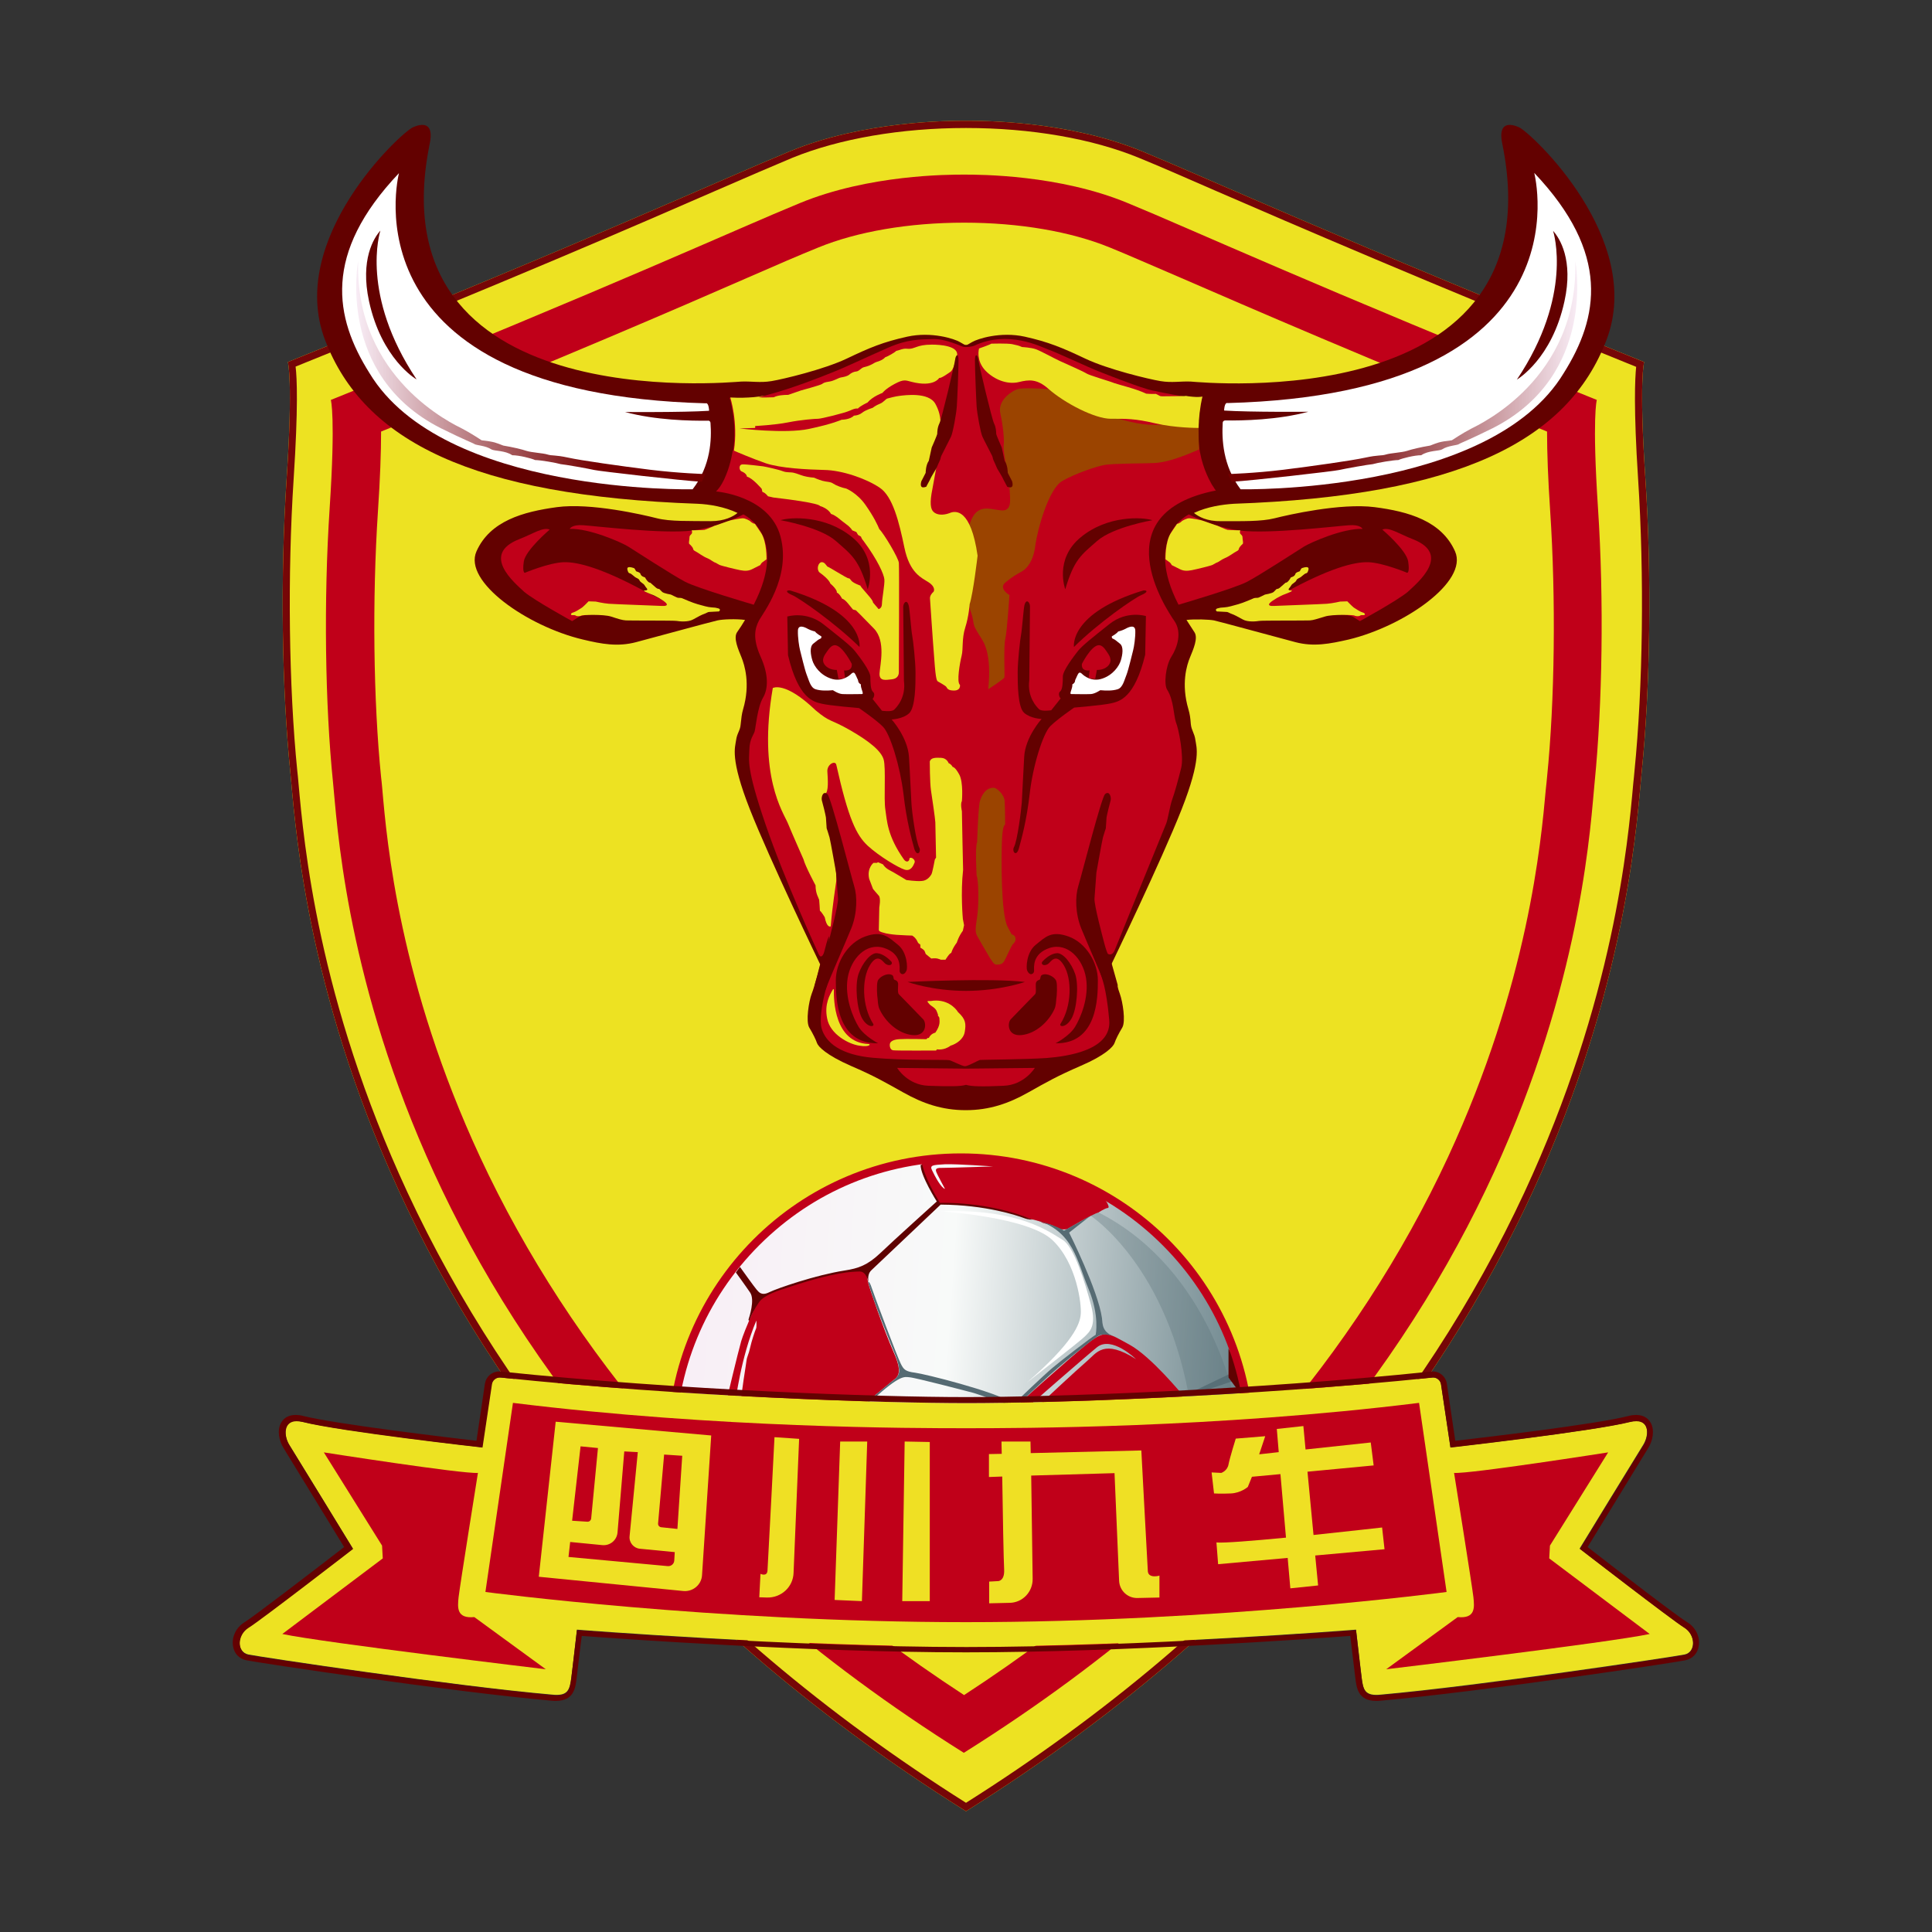 <svg version="1.1" xmlns="http://www.w3.org/2000/svg" xmlns:xlink="http://www.w3.org/1999/xlink" x="0px" y="0px"
	 viewBox="0 0 800 800" style="enable-background:new 0 0 800 800;" xml:space="preserve">
<rect x="0" y="0" width="800" height="800" fill="#333333" stroke="none"/>
<style type="text/css">
	.st0{fill:#EDE222;}
	.st1{fill:#760607;}
	.st2{fill:#C00019;}
	.st3{fill:#630100;}
	.st4{fill:#FFFFFF;}
	.st5{fill:url(#SVGID_1_);}
	.st6{fill:url(#SVGID_2_);}
	.st7{fill:#9B4400;}
	.st8{fill:url(#SVGID_3_);}
	.st9{fill:#5F0201;}
	.st10{fill:#566B73;}
	.st11{fill:#5A7179;}
	.st12{opacity:0.3;fill:#566B73;}
	.st13{fill:#640102;}
	.st14{fill:#EFE024;}
	.st15{fill:none;}
</style>
<g>
	<g>
		<g>
			<g>
				<g>
					<path class="st0" d="M681.3,198c-2.7-40.6-0.5-48.1-0.5-48.1c-126.2-50.9-180.1-75.8-208-87.3C442.2,50,407,50,400,50
						s-42.2,0-72.8,12.6c-27.9,11.5-81.8,36.4-208,87.3c0,0,2.2,7.5-0.5,48.1c-2.7,40.6-2,87.1,1.5,121.5
						c3.5,34.4,13.4,263.3,279.8,430.5c266.4-167.2,276.3-396.1,279.8-430.5S684,238.6,681.3,198z"/>
					<path class="st1" d="M400,53c26.9,0,52.3,4.4,71.7,12.4c8.1,3.3,18.6,7.9,31.9,13.7c32.1,13.9,85.6,37.1,173.9,72.8
						c-0.5,4.8-1.1,17.1,0.8,46.4c2.6,39.9,2,86.2-1.5,121c-0.1,1.4-0.3,3.1-0.5,5.1c-2.2,24.5-8,89.5-45.1,169.4
						c-21,45.1-48.8,87.8-82.6,126.9C508,667.5,458,709.9,400,746.5c-58-36.6-108-78.9-148.7-125.9c-33.8-39.1-61.6-81.8-82.6-126.9
						c-37.1-79.9-42.9-144.9-45.1-169.4c-0.2-2-0.3-3.7-0.5-5.1c-3.5-34.8-4.1-81.2-1.5-121c1.9-29.3,1.4-41.6,0.8-46.4
						c88.3-35.6,141.8-58.8,173.9-72.8c13.3-5.8,23.8-10.3,31.9-13.7C347.7,57.4,373.1,53,400,53 M400,50c-7,0-42.2,0-72.8,12.6
						c-27.9,11.5-81.8,36.4-208,87.3c0,0,2.2,7.5-0.5,48.1c-2.7,40.6-2,87.1,1.5,121.5c3.5,34.4,13.4,263.3,279.8,430.5
						c266.4-167.2,276.3-396.1,279.8-430.5s4.2-81,1.5-121.5c-2.7-40.6-0.5-48.1-0.5-48.1c-126.2-50.9-180.1-75.8-208-87.3
						C442.2,50,407,50,400,50L400,50z"/>
				</g>
				<path class="st2" d="M399.2,92.2c22.9,0,44.3,3.7,60.4,10.3c7.4,3,17.1,7.3,29.5,12.6c28.6,12.4,75.5,32.8,151.5,63.6
					c0,8.6,0.4,19.6,1.3,33c2.4,36.3,1.9,78.5-1.3,110.1c-0.1,1.3-0.3,3-0.5,4.9c-2,22-7.2,80.5-40.5,152.4
					c-18.9,40.7-44,79.2-74.5,114.4c-34.7,40.1-77,76.5-125.9,108.4c-48.8-31.9-91.1-68.3-125.9-108.4
					c-30.5-35.3-55.6-73.8-74.5-114.4c-33.4-71.8-38.6-130.4-40.5-152.4c-0.2-1.9-0.3-3.6-0.5-4.9c-3.2-31.6-3.7-73.8-1.3-110.1
					c0.9-13.4,1.3-24.5,1.3-33c76-30.8,122.9-51.1,151.5-63.6c12.3-5.4,22.1-9.6,29.5-12.6C354.9,95.9,376.3,92.2,399.2,92.2
					 M399.2,72.3c-6.5,0-39.4,0-68,11.8c-26.1,10.7-76.4,34-194.2,81.5c0,0,2,7-0.5,44.9c-2.5,37.9-1.9,81.3,1.4,113.5
					c3.3,32.1,12.5,245.8,261.2,401.8c248.7-156,258-369.7,261.2-401.8s3.9-75.6,1.4-113.5c-2.5-37.9-0.5-44.9-0.5-44.9
					c-117.8-47.5-168.1-70.8-194.2-81.5C438.6,72.3,405.7,72.3,399.2,72.3L399.2,72.3z"/>
			</g>
			<g>
				<path class="st3" d="M629,52.7c-5-2.2-8.5-1-7,6.5c23.4,113.7-124.7,99.1-128.9,98.8c-4.2-0.2-7.8,0.6-12.6-0.2
					c-4.8-0.8-21.6-4.8-31.1-9.3c-9.5-4.5-15.2-6.9-25.1-9.1c-10-2.2-19.5,0.9-21.7,2.2c-2.2,1.3-2,1.2-2.6,1.2s-0.4,0.1-2.6-1.2
					c-2.2-1.3-11.7-4.4-21.7-2.2c-10,2.2-15.7,4.6-25.1,9.1c-9.5,4.5-26.3,8.5-31.1,9.3c-4.8,0.8-8.5,0-12.6,0.2
					c-4.2,0.2-152.3,14.9-128.9-98.8c1.5-7.5-2-8.7-7-6.5s-52.4,46.2-36.4,88.1s61.2,64.5,154.3,67.8c4.7,0.2,11,1.2,16.5,3.8
					c-1.8,1.5-5.4,3.4-11,3.4c-8.9-0.1-16.9,0.2-22.4-1.2c-5.5-1.4-27.4-6.5-41.4-4.6c-14,1.9-27.7,5.7-33.3,18.3
					c-5.6,12.6,21.2,31.1,44,36.5c7.9,1.9,14.5,3.1,22.1,1.1c7.6-2,30.9-8.4,33.7-9c2.1-0.5,7.8-0.7,11.4-0.2
					c-1,1.7-2.1,3.4-3.3,5.1c-1.6,2.4,0.5,7.1,1.8,10.3c1.3,3.2,3.8,11.1,0.7,21.6c-0.6,2.1-0.7,3.5-1,6.2c-0.2,2.7-1.5,3.6-1.9,6.6
					c-0.4,3-2.6,7.5,5.7,28.6c8.3,21.1,29.1,64.2,29.1,64.2s-2.2,9-3.5,12.2c-1.2,3.2-2.5,11.5-1,14c1.5,2.5,2.7,4.9,3.2,6.4
					c0.5,1.5,3.9,5,13.9,9.4c10,4.3,14,6.7,21.9,11.1c8,4.5,16,7.3,25.8,7.3s17.8-2.8,25.8-7.3c8-4.5,12-6.8,21.9-11.1
					c10-4.3,13.4-7.9,13.9-9.4c0.5-1.5,1.7-3.9,3.2-6.4s0.2-10.7-1-14c-1.2-3.2-3.5-12.2-3.5-12.2s20.8-43.1,29.1-64.2
					c8.3-21.1,6.1-25.6,5.7-28.6c-0.4-3-1.6-3.9-1.9-6.6c-0.2-2.7-0.4-4.1-1-6.2c-3.1-10.5-0.7-18.3,0.7-21.6
					c1.3-3.2,3.4-7.9,1.8-10.3c-1.2-1.8-2.3-3.5-3.3-5.1c3.6-0.4,9.3-0.2,11.4,0.2c2.7,0.6,26.1,7,33.7,9c7.6,2,14.2,0.7,22.1-1.1
					c22.8-5.5,49.6-23.9,44-36.5c-5.6-12.6-19.3-16.5-33.3-18.3s-35.9,3.2-41.4,4.6c-5.5,1.4-13.5,1.2-22.4,1.2
					c-5.6,0.1-9.2-1.9-11-3.4c5.5-2.6,11.8-3.5,16.5-3.8c93.1-3.3,138.3-25.9,154.3-67.8S633.9,54.9,629,52.7z"/>
				<g>
					<g>
						<path class="st3" d="M172.5,157.2c-0.4-0.2-14.5-8.6-19.7-32.4c-3.7-17.2,2-26.2,4.7-29.2C157.3,96.3,149.2,122.2,172.5,157.2
							z"/>
						<path class="st4" d="M294.2,175.1c0-0.5-0.5-1-1-0.9c-7.2,0.1-21.8-0.2-34.4-3.6c0,0,23.8,0.2,34.8-0.5c0-0.2,0-0.4,0-0.5
							c-0.3-3.2-1.4-2.6-1.4-2.6c-150-4-127.3-93.9-127-95.3c-31.7,33.4-26.7,59.8-12.2,82.8c30.4,50.4,133.8,48.1,133.8,48.1
							C294.4,192.8,294.7,181.8,294.2,175.1z M152.8,124.7c-3.7-17.2,2-26.2,4.7-29.2c-0.2,0.7-8.4,26.6,15,61.6
							C172.1,156.9,158,148.6,152.8,124.7z"/>
						<linearGradient id="SVGID_1_" gradientUnits="userSpaceOnUse" x1="147.528" y1="153.92" x2="292.132" y2="153.92">
							<stop  offset="0" style="stop-color:#F8ECF5"/>
							<stop  offset="0.691" style="stop-color:#730000"/>
						</linearGradient>
						<path class="st5" d="M292.1,196.3c0,0-10.8-0.3-23-1.8c-12.1-1.5-28.3-3.8-33.8-5c-5.5-1.2-6.7-0.7-8.6-1.3s-6.5-0.8-8.7-1.5
							c-2.1-0.7-5.5-1.5-9.6-2.2c-3.2-1.2-3.3-1.5-9-2.2c0,0-4.5-3-8-4.8c-3.5-1.8-44.4-20.6-43.1-69.3c0,0-9.2,47.1,34.2,69.1
							c10.5,5.2,13.3,6.1,14,6.6s4.6,0.6,7,2.2c1.2,0.7,5.7,0.4,8.6,2.4c2.7,0,7.7,1.2,9.5,2c2.1,0,8.6,1.1,10.6,1.7
							c1.6,0.1,11.7,1.9,13.8,2.4c2.1,0.5,36,4.4,44.6,4.9L292.1,196.3z"/>
					</g>
					<g>
						<path class="st3" d="M628.1,157.2c0.4-0.2,14.5-8.6,19.7-32.4c3.7-17.2-2-26.2-4.7-29.2C643.3,96.3,651.5,122.2,628.1,157.2z"
							/>
						<path class="st4" d="M513.7,202.6c0,0,103.4,2.2,133.8-48.1C662,131.5,667,105,635.3,71.6c0.3,1.4,23,91.3-127,95.3
							c0,0-1.1-0.6-1.4,2.6c0,0.1,0,0.3,0,0.5c11,0.7,34.8,0.5,34.8,0.5c-12.5,3.4-27.2,3.7-34.4,3.6c-0.5,0-1,0.4-1,0.9
							C505.9,181.8,506.3,192.8,513.7,202.6z M628.1,157.2c23.4-34.9,15.2-60.9,15-61.6c2.7,3,8.5,12,4.7,29.2
							C642.6,148.6,628.5,156.9,628.1,157.2z"/>
						
							<linearGradient id="SVGID_2_" gradientUnits="userSpaceOnUse" x1="-217.804" y1="153.92" x2="-73.2" y2="153.92" gradientTransform="matrix(-1 0 0 1 435.303 0)">
							<stop  offset="0" style="stop-color:#F8ECF5"/>
							<stop  offset="0.691" style="stop-color:#730000"/>
						</linearGradient>
						<path class="st6" d="M508.5,196.3c0,0,10.8-0.3,23-1.8c12.1-1.5,28.3-3.8,33.8-5s6.7-0.7,8.6-1.3s6.5-0.8,8.7-1.5
							c2.1-0.7,5.5-1.5,9.6-2.2c3.2-1.2,3.3-1.5,9-2.2c0,0,4.5-3,8-4.8c3.5-1.8,44.4-20.6,43.1-69.3c0,0,9.2,47.1-34.2,69.1
							c-10.5,5.2-13.3,6.1-14,6.6c-0.6,0.5-4.6,0.6-7,2.2c-1.2,0.7-5.7,0.4-8.6,2.4c-2.7,0-7.7,1.2-9.5,2c-2.1,0-8.6,1.1-10.6,1.7
							c-1.6,0.1-11.7,1.9-13.8,2.4c-2.1,0.5-36,4.4-44.6,4.9L508.5,196.3z"/>
					</g>
				</g>
				<g>
					<g>
						<path class="st2" d="M483.3,285.6c-1.4-2.1-0.7-9.7,1.7-13.6c2.5-3.9,4.6-10.2,1.2-15c-3.3-4.8-29.9-44.6,17.3-53.9
							c0,0-0.1-0.1-0.2-0.2c-0.1-0.1-0.2-0.2-0.3-0.4c0,0,0,0,0,0c-0.2-0.3-0.5-0.8-0.9-1.4c-0.2-0.3-0.4-0.6-0.6-1
							c-0.3-0.6-0.6-1.2-1-1.9c-2.1-4.3-4.6-11.3-4.3-20c0-0.3,0-0.6,0-0.9c0,0,0,0,0,0c0-3.9,0.5-8.3,1.6-13c0,0-2,0.5-7.6-0.1
							c-2-0.4-7.7-1.3-12.4-2.4c-0.1,0-0.1,0-0.2,0c-0.5-0.1-1.1-0.3-1.6-0.4c-0.5-0.1-1-0.3-1.4-0.4c-6.2-1.9-15.5-5.6-19.6-7.2
							c-4.1-1.6-17.8-8-21-9.1c-3.1-1.1-16.5-8.2-30.7-1.5c-0.8,0.3-3.3,0.7-4.4,0.4c-1.2-0.3-7.5-3.4-12.6-3.2
							c-5.1,0.2-10.2-0.1-18.6,3.6c-8.5,3.7-18.3,8.4-23.3,10.3c-4.5,1.8-15.9,6.4-27.2,9.4c-0.2,0.1-0.5,0.1-0.7,0.2
							c-1.7,0.4-6.5,1.2-14.4,0.8c0,0,3.3,10.3,1.5,22c-0.1,0-0.2-0.1-0.2-0.1s-0.7,5.2-2.8,10.2c-1,2.5-2.3,4.9-4.1,6.7
							c0,0,22.2,1.7,26.7,18.7c4.5,17-7.5,31.9-9,34.9c-1.5,3-2.7,7,0.7,14.7c3.5,7.7,3.2,13.5,1,17.2c-2.2,3.7-3,12.3-3.4,13.8
							c-0.4,1.5-2.1,3.1-2.2,7.6c-0.1,4.5-1.4,7.2,6.6,30.7c8,23.4,21.3,52.2,22.1,54c0.8,1.8,1.8,0.8,2.3-1c0.5-1.8,1.2-5,2-6.5
							c0,0,0,0,0-0.1c-0.3,5.6-0.4,11.4,0.2,16.6c0,0-1,3.2-2,7.3c-1.2,4.9-2.2,11.1-1.3,14.4c1.7,6,8,11,21.2,12.2
							c13.2,1.2,30.7,0.7,31.7,1c1,0.2,5.3,2.5,6.5,2.5s5.6-2.5,6.2-2.6c0.6-0.1,18.8-0.2,27.6-0.8c8.8-0.7,27.1-3.3,25.9-15.8
							c-0.6-6.9-1.4-11.2-2.1-14.2c-0.6-2.4-1.2-4-1.7-5.5l2.7-8c0,0,2.1,2,3.4-1.2c1.3-3.2,20.5-50.6,21.3-52.4
							c0.7-1.7,1.5-7.2,2.5-10c1-2.7,2.5-8.2,3.7-13c1.2-4.7-1-16.2-2.2-19C486,296.3,486,289.8,483.3,285.6z"/>
						<path class="st2" d="M400,442.5l-28.5-0.3c0,0,4.2,7.1,13,7.4c8.7,0.3,13.4,0.3,15.5-0.4c2.2,0.7,6.8,0.8,15.5,0.4
							c8.7-0.3,13-7.4,13-7.4L400,442.5z"/>
					</g>
					<g>
						<path class="st7" d="M496.5,186.1c0,0-0.4-8.4-0.1-11.7c0,0-14.5,1.5-16.9,1.5s-7.2,0.5-20.3-3.7
							c-13.1-4.2-22.8-10.9-25.2-11.1c-2.4-0.2-10.6-0.6-12.6,0c-2,0.6-8.4,4.4-7.2,10s1.7,10.8,1.4,13.3c-0.4,2.5,2.4,15,2.5,18.7
							s1.2,8.9-3.9,8.2c-5.1-0.6-10.4-3.1-13,6.9c-2.6,10-1,31.2,1,35.7c0.7,2,0.8,3.9,1.1,4.9c0.2,1,1.7,3.4,2.9,5.3
							s4.5,6.6,3,21.3c0,0,6.5-4.2,6.7-4.9c0.2-0.6-0.4-13.2,0.4-16.1c0.7-2.9,1.7-18,1.7-18s-4.7-2.7-1.7-5.2
							c3-2.5,4.7-3.4,6.7-4.5c2-1.1,4.9-4.1,5.7-10.8c0.9-6.7,5.5-23.4,11.1-26.7c5.6-3.2,14.2-6.1,17.7-6.7
							c3.5-0.6,16.6-0.6,18.3-0.7C477.7,191.6,481.9,192.6,496.5,186.1z"/>
						<path class="st7" d="M411.5,326.2c1.2,0,4.3,2.7,4.5,5.5c0.2,2.8,0.2,9.8,0.2,9.8s-1-0.3-1.3,6.3s-0.5,30.4,2.3,35.9
							c1.2,2.2,1.7,3.2,1.7,3.2s1.4,0.2,1.6,1.6c0.2,1.3-0.7,2.1-1.2,2.6s-3,6.2-3.5,6.9c-0.5,0.7-0.9,1.3-2.4,1.4
							c-1.5,0.1-1.7,0.1-3.6-2.9c-1.8-3-4.2-7.2-5.1-8.8s-0.9-3-0.1-8c0.8-5,0.6-15.7-0.2-17.1c0,0-0.7-12.4,0.2-13.8
							c0,0,0.5-15.6,1.2-17.2C406.3,330,407.8,326.1,411.5,326.2z"/>
						<path class="st0" d="M404.8,230.1c0,0-1.8,15.5-3.3,20.1c0,0-0.3,4.9-1.8,9.6c-1.5,4.7-0.8,8.9-1.5,11.7
							c-0.7,2.8-2.2,11-0.7,12.1c0,0,0.5,2.7-3.2,2.3c-1.6-0.1-2.1-0.8-2.4-1.4c-0.3-0.6-3.1-2-3.5-2.3c-0.4-0.3-0.9-0.3-1.5-8.9
							c-0.7-8.6-1.7-23.9-1.8-25.3c-0.2-1.3,0.9-2.5,1.4-2.9c0.4-0.4,0.8-2.2-2-4c-2.8-1.8-7.8-3.7-10-14.3
							c-2.2-10.6-4.8-21.3-10.3-24.9c-5.5-3.7-15.5-7.2-22.9-7.3c-7.5-0.2-18-0.7-24.3-2.8c-5.7-2-12-4.7-13.1-5.2
							c1.8-11.8-1.5-22-1.5-22c8,0.4,12.7-0.5,14.4-0.8c-0.9,0.3-1.9,0.5-2.8,0.7c0,0,1.3,0.2,6.4,0c1.5-0.8,4-1,6-1l5.2-1.8
							c0,0,8.1-2.2,8.8-2.7s1-0.7,3-1c2-0.3,3.7-1.5,4.8-1.7c1.2-0.2,2.7-0.5,3.5-1.2c0.8-0.7,1.8-1.2,3-1.3
							c1.2-0.2,1.8-1.5,3.2-1.8c1.3-0.3,2.7-0.8,4.3-1.8c1.1-0.6,2.9-0.7,4.4-2.3c1.1-0.3,4.1-2.1,4.5-2.6c1.2-0.2,2.7-1.1,4.5-0.9
							c1.7,0.2,2.9-0.4,4.1-0.8c1.2-0.4,2.8-0.9,6.2-0.9c3.3,0,11.2,0.5,10.4,4.6c-0.9,4.1-2.1,6.4-2.8,6.7
							c-0.6,0.4-3.7,2.7-4.6,2.5c0,0-2.2,4-11.5,1.6c-2.4-0.6-3.1-1.2-7,0.9c-3.9,2.1-5,3.7-5,3.7s-4,1.4-6.2,4c0,0-2.9,1.3-4,2.5
							c0,0-0.7-0.4-3.2,0.8c-2.5,1.1-12,3.4-13.2,3.4c-1.2,0-7,0.4-12.5,1.5s-13.6,1.5-13.6,1.5v0.8l-6.5,0.2c0,0,18.9,2.3,28.8,0.2
							c9.9-2.1,13.5-3.8,13.5-3.8s3.5,0,5.1-1.7c0,0,1.9,0,3.4-1.2s4.3-2,4.3-2s1.4-1.1,3-1.7c1.6-0.6,2.5-2.1,3.2-2.2
							c0.7-0.2,3.3-0.9,5.1-1.1c1.8-0.2,11.9-1.7,14.7,3.3c2.8,5.1,3.6,10.3-1.2,35.2c-1.2,5.8-0.8,8.5,0.5,9.6
							c1.3,1.2,3.7,1.5,6.5,0.5C395.7,211.3,402,210.6,404.8,230.1z"/>
						<path class="st0" d="M497.9,164.2c-1.1,4.8-1.5,9.1-1.6,13c-0.6,0-9.7,0-17.9-1.9c-8.5-2-12-1.9-18.5-1.9
							c-6.5,0-19-6.4-25.9-12.5c-4.7-4.1-8-3.7-12.1-2.7c-4.1,1-9.1-0.4-13.1-4c-4-3.6-3.9-7.9-3.4-9.9c0,0,4.6-1.6,5.1-2
							c0,0,6.5-0.2,8.6,0.2c2.1,0.5,2.6,0.5,4.1,1.2c0,0,3.8,0.2,5.7,0.9c2,0.7,7.4,3.7,10,4.9c2.6,1.2,9.5,4.2,10.9,5.1
							c1.4,0.9,9.6,3.2,11.5,4c1.9,0.7,9.2,2.4,13.3,4.4c0,0,2.1,0.2,4,0.1c1.5,0.6,1.4,1,2.6,1s8-0.1,9.6-0.1
							c0.3,0,0.1-0.1-0.6-0.2C495.9,164.8,497.9,164.2,497.9,164.2z"/>
						<path class="st0" d="M378.7,357.2c-0.5,1.2-1.5,3.7-4.1,2.9c-2.6-0.8-10.5-5.5-15.3-9.9c-4.7-4.4-8-11.1-13-33.5
							c-0.4-2-4-0.2-3.7,2.9c0.2,3.1,0.6,8.5-1,9.2c0,0,5.2,31.5,4.7,35.9c-0.3,2.5-1.6,10-2.3,18.9c-0.5,0.2-1.7,0.2-2.5-3.8
							c0,0-1.3-2.2-2-2.7c0,0-0.2-3.7-0.3-4.5c-0.2-0.8-1.5-2.5-1.5-6c0,0-4.3-8-5-10.8c0,0-4.7-10.6-6.5-15
							c-1.8-4.3-12.5-19.5-6.2-55.9c0,0,5-3,17.7,9.2c6.2,5.2,6,3.5,14.2,8.2s13,8.7,14,12.2c1,3.5,0,16.2,0.7,20.7
							c0.7,4.5,0.7,10.8,7.7,20.7c1,1.4,2.3,0.9,2.3-0.5C377.2,354.6,379.2,356,378.7,357.2z"/>
						<path class="st0" d="M307.4,192.3c1.7-0.1,7.5,0.7,8.6,0.8c1.2,0.2,6.3,1.3,8.1,2c1.8,0.7,3.3,0.3,4.7,0.7
							c1.3,0.3,2.3,0.8,4,1.3c1.7,0.5,4.3,0.7,4.3,0.7s1.7,0.8,3.5,1.3s3.3,0.3,4.5,1.2c1.2,0.8,3.7,1.7,5.3,2c0,0,4.5,1.8,8,6.8
							c3.5,5,5,8.3,5.7,10c1.8,1.7,8,12,8.1,14c0.2,2,0,43.7,0,45.2s-0.8,2.8-3,3c-2.2,0.2-5.2,1-5-2.5c0.2-3.5,2.7-13.3-2.3-18.5
							c-5-5.2-7.5-7.6-7.5-7.6l-1.2-0.3l-1.8-2.2c0,0-1.5-2-2.7-2.3c0,0-1.2-2.3-2.2-2.5c0,0,0.5-1-2.7-3.8c0,0-0.3-1.6-4.5-4.6
							c-1.3-1.3-0.5-4,0.8-4.2c1.3-0.2,2,1.3,2.5,1.8c0.8,0.2,7.8,4.7,8.8,4.9c0,0,0.3-0.3,1,0.8c0.7,1.1,3.9,2.2,3.9,2.2
							s-0.2,0.1,1.6,2.1c1.7,2,3.6,4,3.6,4.9c0.3,0.4,2.3,2.7,2.3,2.7s1.4-0.2,1.4-2.2c0-1.9,1.2-8.1,1-10.1
							c-0.2-2.1-2.7-7.9-8.7-16c0,0-0.7-0.7-1-1.7l-1.2-0.7l-0.7-1.2l-1.7-0.7c0,0-0.6-1.2-2.6-2.6c-2-1.4-4.1-3.6-6.2-4.2
							c0,0-1-2.2-4.6-3.3c0,0,0.5-1.2-19.3-3.5l-2.2-0.5c0,0-1.1-1.5-2.3-1.8l-0.3-1.3c0,0-3.9-4.6-6.1-5c0,0,0-1.3-2.2-2.2
							C306.1,194.9,305.7,192.4,307.4,192.3z"/>
						<path class="st0" d="M385,315.3c0,0,0,8.7,0.5,12s1.7,11.4,1.8,13.2l0.3,14.6l-0.5,0.8c0,0-1,5.4-1.4,6.1
							c-0.4,0.7-1.7,2.7-4.1,2.8c-2.3,0.2-6.3-0.4-6.3-0.4s-5.2-3.2-7-4.1s-2.7-2.4-2.7-2.4l-2.1-0.9l-0.3,0.3l-1.5,0
							c0,0-2.8,2.1-1.8,6.6c0,0,1.2,3.1,1.6,4.2c0,0,1.5,1.8,2.4,2.8c0.9,1,0.2,4.8,0.2,4.8s-0.2,8.7-0.2,9.2s0,0.9,3,1.6
							c0,0,1.9,0.4,4.4,0.6c2.5,0.2,6.4,0.3,6.4,0.3s1.5,0.7,2.4,2.9c0,0,0.4,0.6,0.9,0.7c0,0,0.2,0.6,0.1,1.4c0,0,1.3,0.7,1.7,1.3
							c0.3,0.6,0.5,1.3,0.5,1.3l2.3,1.9c0,0,1.7-0.2,2.5,0c0.8,0.2,1.5,0.5,1.5,0.5h1.9c0,0,1.7-2.8,2.4-2.8c0,0,0.4-1.8,2.3-4.3
							c0,0,0.7-2.5,2.5-4.9l0.5-2.3l-0.5-2.6c0,0-1-10.7,0.1-20.3c0,0-0.5-22.1-0.5-24.3c0,0-0.7-3,0-4.2c0,0,0.7-7.7-1.1-11
							s-2.7-3.1-2.7-3.1s-0.5-1.1-1.7-1.6c0,0-0.7-2.1-3.1-2.2C387.3,313.7,385.5,313.7,385,315.3z"/>
						<path class="st0" d="M344.9,409.7c0.1-0.2,0.4-0.1,0.4,0.1c-0.1,4,0.1,21.9,14.3,22.5c1.1,0,0.6,1.4-3.7,0.7
							c-4.4-0.6-12.2-4.7-13.4-11.3C341.3,415.8,343.6,411.9,344.9,409.7z"/>
						<path class="st0" d="M384,414.7c0,0,0.7,1.1,1.4,1.6s2.1,1.3,2.5,2.5c0.4,1.2,0.6,1.2,0.5,1.9c0,0,0.6,0.2,0.6,1.2
							s0.5,2.5-1.7,5.7c0,0-1.8,0.3-2.7,2.2l-0.5,0l-0.5,0.5c0,0-8.5-0.2-11.3,0c-2.8,0.2-3.7,1.2-3.8,1.9c-0.2,0.7,0,2.5,1.3,2.7
							c1.3,0.2,17.8,0.1,17.8,0.1l0.4-0.5c0,0,2.8,0.6,5.6-1.5c2.3-0.7,5.4-2.6,5.9-5.8s0.5-5.1-2.8-8.1c-1-1.7-4.7-5.7-11.3-4.6
							C384.6,414.5,384.2,414.4,384,414.7z"/>
					</g>
				</g>
				<g>
					<path class="st3" d="M381.5,199.3l1.8-3.5c0,0,0-3.2,1.3-5l1.2-5.5c0,0,2.3-5.2,2.3-5.7c0-0.5,0-2.5,0.9-4.3s6.3-24.5,6.5-26.4
						c0.2-1.9,1.4-3,1.4,0.4s-0.5,16.1-0.7,19c-0.2,2.9-1.6,10.8-2.4,12.5s-3.6,7-4,7.9c-0.4,0.9-0.2,1-0.6,1.9
						c-0.4,0.9-1.2,2.6-1.5,3.4l-1.2,2c0,0-1.2,2-1.4,2.6l-1.6,3C383.5,201.4,380.5,203.1,381.5,199.3z"/>
					<path class="st3" d="M419.1,199.3l-1.8-3.5c0,0,0-3.2-1.3-5l-1.2-5.5c0,0-2.3-5.2-2.3-5.7c0-0.5,0-2.5-0.9-4.3
						s-6.3-24.5-6.5-26.4c-0.2-1.9-1.4-3-1.4,0.4s0.5,16.1,0.7,19c0.2,2.9,1.6,10.8,2.4,12.5c0.7,1.6,3.6,7,4,7.9
						c0.4,0.9,0.2,1,0.6,1.9c0.4,0.9,1.2,2.6,1.5,3.4l1.2,2c0,0,1.2,2,1.4,2.6l1.6,3C417.1,201.4,420.1,203.1,419.1,199.3z"/>
					<path class="st3" d="M359.3,244c0,0,4.7-12.5-6.5-21.6c-11.1-9.1-25.4-8.3-29.6-7c0,0,16.3,2.8,22.9,8.6S355.6,231.6,359.3,244
						z"/>
					<path class="st3" d="M441.1,244c0,0-4.7-12.5,6.5-21.6c11.1-9.1,25.4-8.3,29.6-7c0,0-16.3,2.8-22.9,8.6S444.8,231.6,441.1,244z
						"/>
					<path class="st3" d="M355.9,267.9c0,0,2.2-14-28.7-23.4c-1.7-0.2-2.1,0.7,0.8,1.9C330.9,247.6,345.6,257.8,355.9,267.9z"/>
					<path class="st3" d="M380.7,351.1c-1.5-2.7-3.2-15.8-3.3-18.6c-0.2-2.8-0.5-10.8-1-19c-0.5-8.2-7.2-15.6-7.2-15.6
						s4.5-0.1,7.2-2.5c2.7-2.4,2.7-12.2,2.7-16.8s-1-13.6-1.4-15.6c-0.4-2-1-10.6-1.4-12.2c-0.8-3-2.3-1.1-2.3,0.5
						c0,1.6,0.3,30.6,0.3,30.6c0.9,6.9-3,11-4.1,12s-5,0.4-5,0.4l-3.9-4.9c0.5-0.4,1.2-2.1,0.2-2.9c-1-0.8-1.1-3.7-1.1-6.2
						s-4.5-8.3-6.3-10.6c-1.8-2.3-5.7-5.3-13-11.1c-7.3-5.8-15.1-3.3-15.1-3.3l0.3,16c4.3,18.1,10.6,19.3,14,20.1
						c3.3,0.8,15.4,1.8,15.4,1.8s6.9,4.7,9.9,7.7c3,3,7.1,16.3,8.5,27.8c1.3,11.5,3.5,19.1,4.5,22.8
						C379.7,354.9,381.5,352.8,380.7,351.1z M349.5,277.6l0.4,3.1c-0.7,0.4-2.7,0.4-2.7,0.4l-0.7-3.7c0,0-3.1,0.2-4.9-2
						c-1.8-2.2-0.1-4.2,0.9-5.7s2.2-2.8,3.6-2.5c3.1,0.7,6.6,7.7,6.6,7.7C353,278.2,349.5,277.6,349.5,277.6z"/>
					<path class="st4" d="M340.1,263.5c0,0-2-1.1-2.6-2c0,0-1.7-0.4-3-1.1c-1.2-0.7-4-2-4.1,0.7c-0.1,2.7,0.5,6.7,0.9,8.2
						c0.4,1.5,1.9,7.9,2.7,10c0.9,2.1,1.5,5.4,3.7,6.1c2.2,0.7,4.9,0.6,7.2,0.4c0,0,2.2,1.5,3.9,1.6c1.6,0.1,7.2,0,8,0
						c0.7,0,0.5-0.5,0-2c-0.5-1.5-0.3-2-0.3-2s-0.9-0.4-1.1-1.2c-0.1-0.8-0.4-1.2-0.4-1.2s-0.9-2.1-1.1-2.2
						c-0.1-0.2-0.6-0.6-1.4,0.2c-0.8,0.8-4,3.5-8.4,2c-4.5-1.5-7-5.2-7.7-7.5c-0.7-2.3-1.3-5.7,0.4-7c1.7-1.4,2.1-1.7,2.8-2
						C340.3,264.3,340.1,263.5,340.1,263.5z"/>
					<path class="st3" d="M444.7,267.9c0,0-2.2-14,28.7-23.4c1.7-0.2,2.1,0.7-0.8,1.9C469.7,247.6,454.9,257.8,444.7,267.9z"/>
					<path class="st3" d="M421.9,351.3c1-3.7,3.2-11.3,4.5-22.8c1.3-11.5,5.5-24.8,8.5-27.8c3-3,9.9-7.7,9.9-7.7s12.1-1,15.4-1.8
						c3.3-0.8,9.6-2,14-20.1l0.3-16c0,0-7.8-2.5-15.1,3.3c-7.3,5.8-11.1,8.8-13,11.1c-1.8,2.3-6.3,8.2-6.3,10.6s-0.1,5.4-1.1,6.2
						c-1,0.7-0.3,2.5,0.2,2.9l-3.9,4.9c0,0-3.9,0.6-5-0.4s-5-5.1-4.1-12c0,0,0.3-28.9,0.3-30.6c0-1.6-1.5-3.5-2.3-0.5
						c-0.4,1.6-1,10.2-1.4,12.2c-0.4,2-1.4,11-1.4,15.6s0,14.5,2.7,16.8c2.8,2.4,7.2,2.5,7.2,2.5s-6.7,7.4-7.2,15.6
						c-0.5,8.2-0.8,16.1-1,19c-0.2,2.8-1.8,16-3.3,18.6C419,352.8,420.9,354.9,421.9,351.3z M448,274.9c0,0,3.5-7,6.6-7.7
						c1.5-0.3,2.6,1,3.6,2.5s2.6,3.5,0.9,5.7c-1.7,2.2-4.9,2-4.9,2l-0.7,3.7c0,0-2,0-2.7-0.4l0.4-3.1
						C451.1,277.6,447.6,278.2,448,274.9z"/>
					<path class="st4" d="M460.4,263.5c0,0,2-1.1,2.6-2c0,0,1.7-0.4,3-1.1c1.2-0.7,4-2,4.1,0.7c0.1,2.7-0.5,6.7-0.9,8.2
						c-0.4,1.5-1.9,7.9-2.7,10c-0.9,2.1-1.5,5.4-3.7,6.1c-2.2,0.7-4.9,0.6-7.2,0.4c0,0-2.2,1.5-3.9,1.6c-1.6,0.1-7.2,0-8,0
						c-0.7,0-0.5-0.5,0-2c0.5-1.5,0.3-2,0.3-2s0.9-0.4,1.1-1.2c0.1-0.8,0.4-1.2,0.4-1.2s0.9-2.1,1.1-2.2c0.1-0.2,0.6-0.6,1.4,0.2
						c0.8,0.8,4,3.5,8.4,2c4.5-1.5,7-5.2,7.7-7.5c0.7-2.3,1.3-5.7-0.4-7c-1.7-1.4-2.1-1.7-2.8-2
						C460.2,264.3,460.4,263.5,460.4,263.5z"/>
					<path class="st3" d="M375.8,406.6c0,0,34.4-1.7,48.6,0c0,0-10.5,3.7-24.4,3.7C386,410.3,375.8,406.6,375.8,406.6z"/>
					<path class="st3" d="M375.4,401.8c0.4-0.9,0.4-7.4-3.6-10.6c-4-3.2-6.4-6-13.6-3.4c-7.2,2.6-12.1,10.8-12.1,18.1
						c0,7.2,0.2,26.4,17.5,26.1c0,0-5.6-2.9-8-6.7c-2.4-3.9-5.9-12.3-4.6-20.3s7.6-14.8,15-12.5c7.4,2.4,6.5,8.2,6.5,9.5
						S374.3,404.4,375.4,401.8z"/>
					<path class="st3" d="M366.8,399.2c-1.1-0.6-3.2-5.1-6.6,0.5c-3.4,5.6-3.4,16.8,1.4,24.3c0.6,1.2-2.2,1.7-4.5-2.1
						s-3.2-14-1.6-18.6c1.6-4.6,5.1-8.9,7.7-8.6c2.6,0.2,5.1,2.6,5.9,3.5C369.8,399.1,368.7,400.3,366.8,399.2z"/>
					<path class="st3" d="M372.2,411.7c0,0,8.7,8.9,10.1,10.4c1.4,1.5,1.4,7.1-4.5,6.5c-5.9-0.6-11.2-5.5-13.6-10.7
						c-0.7-1.5-0.7-3.4-0.8-4.3c-0.2-0.9-0.5-5.6,0-7.3s3.9-3.6,5.9-2.6c0.9,0.3,0.5,1.8,1.1,2c0.6,0.2,1.4,0.5,1.5,1.7
						C371.9,408.6,371.6,411.1,372.2,411.7z"/>
					<path class="st3" d="M425.3,401.8c-0.4-0.9-0.4-7.4,3.6-10.6s6.4-6,13.6-3.4c7.2,2.6,12.1,10.8,12.1,18.1
						c0,7.2-0.2,26.4-17.5,26.1c0,0,5.6-2.9,8-6.7c2.4-3.9,5.9-12.3,4.6-20.3s-7.6-14.8-15-12.5c-7.4,2.4-6.5,8.2-6.5,9.5
						S426.4,404.4,425.3,401.8z"/>
					<path class="st3" d="M433.9,399.2c1.1-0.6,3.2-5.1,6.6,0.5c3.4,5.6,3.4,16.8-1.4,24.3c-0.6,1.2,2.2,1.7,4.5-2.1
						s3.2-14,1.6-18.6c-1.6-4.6-5.1-8.9-7.7-8.6c-2.6,0.2-5.1,2.6-5.9,3.5C430.9,399.1,432,400.3,433.9,399.2z"/>
					<path class="st3" d="M428.6,411.7c0,0-8.7,8.9-10.1,10.4c-1.4,1.5-1.4,7.1,4.5,6.5c5.9-0.6,11.2-5.5,13.6-10.7
						c0.7-1.5,0.7-3.4,0.8-4.3c0.2-0.9,0.5-5.6,0-7.3s-3.9-3.6-5.9-2.6c-0.9,0.3-0.5,1.8-1.1,2c-0.6,0.2-1.4,0.5-1.5,1.7
						C428.8,408.6,429.2,411.1,428.6,411.7z"/>
					<path class="st3" d="M342.6,328.8c1.5,1.2,9.8,33.9,11.1,38.1s1.3,11.3-1.2,17.5c-2.5,6.2-9.5,21.9-10.3,24.6
						c-0.8,2.7-4.8,3.8-4.8,3.8v-5l2.7-9.6c0,0,1.7-3.3,2.7-7.1s4.3-16.1,4.2-19c-0.2-2.8-0.8-10.8-0.8-10.8s-2.3-13-2.7-14.5
						s-1.2-3.8-1.2-3.8s-0.2-3.2-0.3-4.5c-0.2-1.3-1.3-5.8-1.7-7.1C340,330,340.8,327.3,342.6,328.8z"/>
					<path class="st3" d="M457.6,328.8c-1.5,1.2-9.8,33.9-11.1,38.1s-1.3,11.3,1.2,17.5c2.5,6.2,9.5,21.9,10.3,24.6
						c0.8,2.7,4.8,3.8,4.8,3.8v-5l-2.7-9.6c0,0-1.7-3.3-2.7-7.1c-1-3.8-4.3-16.1-4.2-19c0.2-2.8,0.8-10.8,0.8-10.8s2.3-13,2.7-14.5
						s1.2-3.8,1.2-3.8s0.2-3.2,0.3-4.5c0.2-1.3,1.3-5.8,1.7-7.1C460.2,330,459.4,327.3,457.6,328.8z"/>
				</g>
				<g>
					<path class="st2" d="M214.9,223.3c5.9-2.3,10-5.2,12.7-4c0,0-10,8.5-10.7,13.2c-0.7,4.7,0.4,4.7,0.4,4.7s10-4.2,16.1-4.4
						c6.2-0.2,16.5,2.8,33.5,12l10.3,5.2v3.5c0,0-34.9-0.3-37.6,2l-2.7,1.7c0,0-15.5-8.5-19.8-12.1
						C212.9,241.2,199,229.6,214.9,223.3z"/>
					<path class="st2" d="M235.9,219c0,0,0.8-1.9,5.7-1.5c4.8,0.3,33.1,3.7,44.9,2.2s21.3-6.7,21.3-6.7s19,8.8,4.3,37.4
						c0,0-23.3-6.8-28.4-9.5c-5.2-2.7-21-13-23.6-14.6C257.3,224.6,244.1,218.7,235.9,219z"/>
					<path class="st0" d="M286.4,219.6c0,0,0.4,0.8,0,1.4c-0.4,0.6-0.9,0.6-0.9,1.6c0,1-0.5,2.4,0,2.7c0.5,0.4,1.4,1.4,1.5,1.9
						c0.1,0.5,0.2,0.7,1,1.1c0.7,0.3,3.2,2.2,4.8,2.8c1.7,0.7,2.2,1.5,3.7,2c0,0,0.6,0.4,1.4,0.8s6.6,1.8,8.6,2.2
						c2.1,0.4,3.5,0.3,4.9-0.4c1.4-0.7,3.4-1.7,3.4-1.7s0.5-0.9,0.8-1.1c0.3-0.2,1.8-1.3,1.8-1.3s0.2-7.3-2.3-11s-2.5-3.7-2.5-3.7
						s-0.9,0-2.1-1.2c0,0-1.9-1.2-3.1-1.1c-1.2,0.1-4,0.6-4.7,0.8s-2,0.6-3.3,1.1s-3.5,1.2-3.5,1.2s-3.6,1.6-4.2,1.7
						C291.1,219.5,286.4,219.6,286.4,219.6z"/>
					<path class="st0" d="M297.4,251.9c-1.1-0.3-1.2-0.3-2.8-0.4c-1.6-0.1-3.5-0.7-5.7-1.3c-2.2-0.6-6-2.3-6.5-2.5s-1.4-0.1-1.8-0.2
						c-0.4-0.1-2.8-1.3-2.8-1.3s-3-0.5-3.6-1.1c-0.6-0.6-1.2-1.2-1.2-1.2s-0.7,0-1.3-0.5s-2.4-2.1-2.4-2.1s-0.6,0-1.1-0.6
						c-0.6-0.6-1.1-1.6-1.1-1.6s-0.4-0.1-1-0.4s-0.9-0.9-0.9-1.1s-0.6-0.7-1.4-0.9c-0.8-0.1-0.6-1.2-1.4-1.5c-0.7-0.2-3-1-2.6,0.7
						s0.9,1.4,1.3,1.6s1.4,1.1,1.8,1.4c0.4,0.4,1.6,0.6,1.9,1.4c0.3,0.8,1.6,1.3,2,1.9c0.4,0.6,0.7,1.1,1,1.4
						c0.3,0.3,0.5,0.9-0.8,0.9s1.2,1,2.7,1.6c1.5,0.5,5.1,2.5,6.1,3.6s-0.4,1.3-1.9,1.2c-1.5-0.1-19.3-0.7-21.8-0.9
						c-2.4-0.2-5.4-0.9-5.4-0.9l-3-0.1c0,0-1.7,1.8-2.7,2.6c-1.1,0.7-2.6,1.7-3.6,2c-1,0.2-1.3,1-0.6,1.1c0.7,0.1,1.2-0.1,1.6,0.2
						c0.4,0.4,1.9,0.3,2.3,0c0.4-0.3,9.2-0.6,12.3,0.4s4.6,1.5,6.2,1.6c1.7,0.1,19.7,0,20.9,0.2c1.2,0.2,4.8,0.6,6.9-0.6
						c2.1-1.2,3.7-2,4.6-2.3s1.5-0.8,2-0.8s3.1-0.2,3.7-0.2C297.9,253.4,298.7,252.2,297.4,251.9z"/>
				</g>
				<g>
					<path class="st2" d="M585.1,223.3c-5.9-2.3-10-5.2-12.7-4c0,0,10,8.5,10.7,13.2c0.7,4.7-0.4,4.7-0.4,4.7s-10-4.2-16.1-4.4
						c-6.2-0.2-16.5,2.8-33.5,12l-10.3,5.2v3.5c0,0,34.9-0.3,37.6,2l2.7,1.7c0,0,15.5-8.5,19.8-12.1
						C587.1,241.2,601.1,229.6,585.1,223.3z"/>
					<path class="st2" d="M564.2,219c0,0-0.8-1.9-5.7-1.5c-4.8,0.3-33.1,3.7-44.9,2.2c-11.8-1.5-21.3-6.7-21.3-6.7s-19,8.8-4.3,37.4
						c0,0,23.3-6.8,28.4-9.5c5.2-2.7,21-13,23.6-14.6S556,218.7,564.2,219z"/>
					<path class="st0" d="M513.6,219.6c0,0-0.4,0.8,0,1.4c0.4,0.6,0.9,0.6,0.9,1.6c0,1,0.5,2.4,0,2.7c-0.5,0.4-1.4,1.4-1.5,1.9
						c-0.1,0.5-0.2,0.7-1,1.1c-0.7,0.3-3.2,2.2-4.8,2.8c-1.7,0.7-2.2,1.5-3.7,2c0,0-0.6,0.4-1.4,0.8s-6.6,1.8-8.6,2.2
						c-2.1,0.4-3.5,0.3-4.9-0.4c-1.4-0.7-3.4-1.7-3.4-1.7s-0.5-0.9-0.8-1.1c-0.3-0.2-1.8-1.3-1.8-1.3s-0.2-7.3,2.3-11
						s2.5-3.7,2.5-3.7s0.9,0,2.1-1.2c0,0,1.9-1.2,3.1-1.1c1.2,0.1,4,0.6,4.7,0.8c0.7,0.2,2,0.6,3.3,1.1s3.5,1.2,3.5,1.2
						s3.6,1.6,4.2,1.7C509,219.5,513.6,219.6,513.6,219.6z"/>
					<path class="st0" d="M504.2,251.9c1.1-0.3,1.2-0.3,2.8-0.4c1.6-0.1,3.5-0.7,5.7-1.3c2.2-0.6,6-2.3,6.5-2.5s1.4-0.1,1.8-0.2
						c0.4-0.1,2.8-1.3,2.8-1.3s3-0.5,3.6-1.1c0.6-0.6,1.2-1.2,1.2-1.2s0.7,0,1.3-0.5s2.4-2.1,2.4-2.1s0.6,0,1.1-0.6
						c0.6-0.6,1.1-1.6,1.1-1.6s0.4-0.1,1-0.4s0.9-0.9,0.9-1.1s0.6-0.7,1.4-0.9c0.8-0.1,0.6-1.2,1.4-1.5c0.7-0.2,3-1,2.6,0.7
						s-0.9,1.4-1.3,1.6s-1.4,1.1-1.8,1.4c-0.4,0.4-1.6,0.6-1.9,1.4s-1.6,1.3-2,1.9c-0.4,0.6-0.7,1.1-1,1.4c-0.3,0.3-0.5,0.9,0.8,0.9
						c1.3,0.1-1.2,1-2.7,1.6c-1.5,0.5-5.1,2.5-6.1,3.6s0.4,1.3,1.9,1.2c1.5-0.1,19.3-0.7,21.8-0.9c2.4-0.2,5.4-0.9,5.4-0.9l3-0.1
						c0,0,1.7,1.8,2.7,2.6c1.1,0.7,2.6,1.7,3.6,2c1,0.2,1.3,1,0.6,1.1c-0.7,0.1-1.2-0.1-1.6,0.2c-0.4,0.4-1.9,0.3-2.3,0
						c-0.4-0.3-9.2-0.6-12.3,0.4c-3.1,0.9-4.6,1.5-6.2,1.6c-1.7,0.1-19.7,0-20.9,0.2c-1.2,0.2-4.8,0.6-6.9-0.6
						c-2.1-1.2-3.7-2-4.6-2.3s-1.5-0.8-2-0.8s-3.1-0.2-3.7-0.2C503.6,253.4,502.9,252.2,504.2,251.9z"/>
				</g>
			</g>
		</g>
		<g>
			<linearGradient id="SVGID_3_" gradientUnits="userSpaceOnUse" x1="260.356" y1="541.854" x2="519.242" y2="559.584">
				<stop  offset="0" style="stop-color:#F8ECF5"/>
				<stop  offset="0.511" style="stop-color:#F8FAF9"/>
				<stop  offset="1" style="stop-color:#6A838A"/>
			</linearGradient>
			<path class="st8" d="M515.7,614.3c0.6-5,1-10,1-15.2c0-65.6-53.2-118.7-118.7-118.7s-118.7,53.2-118.7,118.7
				c0,5.1,0.3,10.2,1,15.2H515.7z"/>
			<path class="st2" d="M356.1,582.9c0,0,11.1-9.1,13.1-10.8c2-1.7,5.2-2.5,0.8-12.3c-4.3-9.8-10-26.5-10.4-28.3
				c-0.4-1.8-1.1-5-1.1-5l-2-1l-4.5,0.5l-14.3,2.9l-14.4,4.5l-8.9,3.7c0,0-6.2,13.8-7.5,18.3s-6.2,25.1-6.2,25.1l3.8,0.2
				c0,0,2.2-18.6,8.7-33.9c0,0,0.2,3-0.2,3.5c-0.3,0.6-1.8,5-2.4,7.8s-1.3,3.6-1.5,5.4c-0.2,1.8-2.3,14-2.2,16.6L356.1,582.9z"/>
			<path class="st2" d="M457.3,496.3L450,491l-18-6.7l-18.2-3.7l-15-1.1l-14.4,0.8l-2.5,0.7l-0.4,1.8l1.9,5.8l5.2,9.7h3.6l5.9,0.4
				l9.9,1.1l11.1,2.5l8.2,2.6c0,0,3.2,0.7,4,1.2c0.7,0.5,2.7,0.8,3.6,1c0.8,0.2,2.4,1.1,2.7,1.3c0.3,0.2,0.3,0.9,4.2,0.6
				c0,0,10.4-6.2,13-6.9c0,0,2.7-1.8,3.9-1.9C460,500,457.3,496.3,457.3,496.3z M389.9,483.6c-2.9-0.1-2.4,1-2.2,1.7s3.6,7,3.6,7
				c-1.7-0.5-4.2-5.3-5.3-7.6c-1.2-2.3,0.3-2.3,5.2-2.6c4.9-0.2,20,0.9,20,0.9S392.9,483.6,389.9,483.6z"/>
			<path class="st2" d="M467.7,556.8c-9-4.9-10-6.3-17.3-0.5c-7.3,5.8-29.5,25.8-29.5,25.8l3.4,5.7l64-4.2l1.4-6
				C489.7,577.7,476.7,561.7,467.7,556.8z M450.1,563.6c-4,3.4-19.1,17.5-19.1,17.5l-4.7,0.9c0,0,21.8-19.1,27.9-24.1
				c6.1-5,16.2,4.9,16.2,4.9C457,554.3,454.1,560.2,450.1,563.6z"/>
			<path class="st9" d="M306.4,524.6c0,0,6,8.4,6.9,9.4s2,2.7,5.2,1.1c3.2-1.6,19.5-7.2,31.2-9c5.8-0.9,9.5-2.2,14.8-7.2
				c5.3-5.1,23.4-21.4,23.4-21.4s-6.7-10.6-6.7-15.1l0.7-0.1c0,0,0.9,5.4,7,15.3l0.3,0.5c0,0,19.5-0.9,38.3,6.9c0,0-1.4,0.2-3.7-0.7
				c-2.4-0.9-15.5-5.4-34.3-5.5c0,0-27.4,26-28.6,27.1c-1.2,1.1-1.7,2.6-1.2,5.7c0,0-0.6-5.1-3.7-5.1c-3.1,0.1-10.1,0-30.6,6.9
				c-2.1,0.7-8.8,2.6-11,5.7c-2.2,3.1-3.4,5.7-3.9,7.2c-0.2,0.9-0.7,0.5-0.5-0.1c0.2-0.6,2.7-8,0.6-11c-2.1-3.1-5.9-8.3-5.9-8.3
				L306.4,524.6z"/>
			<path class="st10" d="M359.5,530.8c0,0,0.5-0.5,1.5,2.6c1,3.1,10.7,28.9,12,31.3c1.2,2.4,1.9,3.2,5.9,3.7c4,0.5,32.5,7.6,40,12.3
				l2.5-0.9c0,0,10.4-10,14.3-13.3c4-3.4,16-12.6,18-13.8c0,0,1.7-7.9-3-19.1s-6.1-23.9-21.9-28.5c0,0,8.6,2.3,11.8,4.5l11-6.2
				l-8.9,7c0,0,12,23.9,13.6,35.4c0.3,2.3-0.2,6.2,6,7.9c0,0-4.7-1.9-7.2-0.7c-2.5,1.2-17.1,13.2-22.3,18.1s-11.9,11-11.9,11
				l-0.9,0.6c0,0-14.3-5.2-16.8-5.9c-2.6-0.7-24.4-6.4-26.6-6.5c-2.2-0.2-3.8-1.1-15.2,9.2l-5.3,3.4l8.6-7.1l4-3.3l1.3-1
				c0,0,2.5-1.5,2.3-4.2c-0.2-2.7-1.2-5.3-2-7.2S360.9,537.1,359.5,530.8z"/>
			<path class="st4" d="M389.7,501.6c0,0,36.2,2.3,46.2,12c10,9.6,12,26.6,11.6,30.6c-0.3,4-3,11.6-22.3,28.3c0,0,21.9-17,23.9-19
				s5-4.3,2.7-13s-7-24.3-11.8-27.1C435.2,510.6,422.4,500.3,389.7,501.6z"/>
			<polygon class="st11" points="492.9,576.7 509.2,568.9 510.7,571.8 493.4,577.7 			"/>
			<polygon class="st9" points="508.7,558.4 508.7,570.4 513.9,577.4 513.7,567.9 			"/>
			<path class="st12" d="M451.6,503.4c0,0,32.5,21.1,41.5,79.5l18.6-1c0,0-9.7-55.9-56.9-79.9L451.6,503.4z"/>
			<path class="st2" d="M280.8,614.3c-0.6-5-1-10.1-1-15.2c0-31.5,12.3-61.2,34.6-83.5c22.3-22.3,51.9-34.6,83.5-34.6
				c31.5,0,61.2,12.3,83.5,34.6c22.3,22.3,34.6,51.9,34.6,83.5c0,5.1-0.3,10.2-1,15.2h3.5c0.6-5,0.9-10,0.9-15.2
				c0-67.1-54.4-121.5-121.5-121.5s-121.5,54.4-121.5,121.5c0,5.1,0.3,10.2,0.9,15.2H280.8z"/>
		</g>
		<g>
			<path class="st0" d="M697.3,673.8c-4.9-3-43.2-32.6-43.2-32.6s23.6-38.6,26.3-42.9s2.7-11.6-5.3-9.6c-15.6,4-74.5,10.6-74.5,10.6
				l-3.9-26.1c-0.3-1.8-1.9-3-3.6-2.8c-77.2,8.1-158.9,10.6-193,10.6s-115.8-2.6-193-10.6c-1.8-0.2-3.4,1.1-3.6,2.8l-3.9,26.1
				c0,0-58.9-6.7-74.5-10.6c-8-2-8,5.3-5.3,9.6s26.3,42.9,26.3,42.9s-38.3,29.6-43.2,32.6c-4.9,3-5,10.3,0,11.3
				c5,1,84.5,13,125.7,16.6c6.7,0.7,7.3-2,8-7.3s2.3-19.6,2.3-19.6s88.8,7,161.3,7s161.3-7,161.3-7s1.7,14.3,2.3,19.6s1.3,8,8,7.3
				c41.2-3.7,120.7-15.6,125.7-16.6C702.3,684.2,702.2,676.8,697.3,673.8z"/>
			<path class="st13" d="M593.4,570.4c1.6,0,3.1,1.2,3.3,2.9l3.9,26.1c0,0,58.9-6.7,74.5-10.6c0.9-0.2,1.7-0.3,2.5-0.3
				c5.5,0,5.2,6.2,2.9,10c-2.7,4.3-26.3,42.9-26.3,42.9s38.3,29.6,43.2,32.6s5,10.3,0,11.3c-5,1-84.5,13-125.7,16.6
				c-0.7,0.1-1.3,0.1-1.8,0.1c-4.9,0-5.5-2.6-6.1-7.4c-0.7-5.3-2.3-19.6-2.3-19.6s-88.8,7-161.3,7s-161.3-7-161.3-7
				s-1.7,14.3-2.3,19.6c-0.6,4.8-1.2,7.4-6.1,7.4c-0.6,0-1.2,0-1.8-0.1c-41.2-3.7-120.7-15.6-125.7-16.6c-5-1-4.9-8.3,0-11.3
				c4.9-3,43.2-32.6,43.2-32.6s-23.6-38.6-26.3-42.9c-2.4-3.8-2.6-10,2.9-10c0.7,0,1.5,0.1,2.5,0.3c15.6,4,74.5,10.6,74.5,10.6
				l3.9-26.1c0.2-1.7,1.7-2.9,3.3-2.9c0.1,0,0.2,0,0.4,0c77.2,8.1,158.9,10.6,193,10.6s115.8-2.6,193-10.6
				C593.1,570.4,593.3,570.4,593.4,570.4 M593.4,567.9L593.4,567.9c-0.2,0-0.4,0-0.6,0c-74.8,7.8-156.2,10.6-192.8,10.6
				s-118-2.8-192.8-10.6c-0.2,0-0.4,0-0.6,0c-2.9,0-5.3,2.1-5.8,5l-3.5,23.7c-11.2-1.3-58.3-6.9-71.8-10.3c-1.1-0.3-2.1-0.4-3.1-0.4
				c-2.7,0-4.8,1.1-6,3.2c-1.8,3.2-0.8,7.6,1,10.5c2.3,3.7,20.3,33.1,25.1,41c-13.6,10.5-37.6,28.9-41.2,31.1
				c-3.5,2.1-5.5,6.2-4.8,10c0.5,3.1,2.6,5.2,5.6,5.8c5.4,1.1,84.5,13,126,16.7c0.7,0.1,1.4,0.1,2.1,0.1c7.4,0,8.1-5.3,8.6-9.6
				c0.5-4,1.5-13,2.1-17.3c14.7,1.1,93.9,6.8,159.1,6.8s144.4-5.7,159.1-6.8c0.5,4.3,1.6,13.3,2.1,17.3c0.5,4.3,1.2,9.6,8.6,9.6
				c0.6,0,1.3,0,2.1-0.1c41.4-3.7,120.6-15.6,125.9-16.7c3-0.6,5.1-2.8,5.6-5.8c0.7-3.9-1.3-7.9-4.8-10
				c-3.7-2.2-27.6-20.5-41.2-31.1c4.8-7.8,22.8-37.3,25.1-41c1.8-2.9,2.8-7.3,1-10.5c-1.2-2.1-3.3-3.2-6-3.2c-0.9,0-2,0.1-3.1,0.4
				c-13.5,3.5-60.6,9-71.8,10.3l-3.5-23.7C598.7,570.1,596.2,567.9,593.4,567.9L593.4,567.9z"/>
		</g>
		<path class="st2" d="M134.1,601.4c0,0,57.4,9,63.8,8.5c0,0-7.5,46.9-8,51.4c-0.5,4.5-0.8,9,6.5,8.3l29.6,21.6
			c0,0-92.1-11-109.1-14.6l41.6-31.3l-0.3-5.3L134.1,601.4z"/>
		<path class="st2" d="M587.6,580.9c-84.8,10.5-166.1,10.5-187.6,10.5c-21.4,0-102.8,0-187.6-10.5L201,659.2c0,0,94.3,12.5,199,12.5
			s199-12.5,199-12.5L587.6,580.9z"/>
		<path class="st2" d="M665.9,601.4c0,0-57.4,9-63.8,8.5c0,0,7.5,46.9,8,51.4c0.5,4.5,0.8,9-6.5,8.3l-29.6,21.6
			c0,0,92.1-11,109.1-14.6l-41.6-31.3l0.3-5.3L665.9,601.4z"/>
	</g>
	<g>
		<path class="st14" d="M230.1,588.7l-7,64.2l59.8,5.9c4,0.4,7.6-2.6,7.8-6.6l3.8-57.8L230.1,588.7z M240.4,598.9l7.2,0.7l-2.8,29.1
			c-0.1,0.9-0.8,1.5-1.7,1.4l-6.2-0.4L240.4,598.9z M279.2,646.2c-0.1,1.4-1.3,2.4-2.7,2.3l-41.1-3.8l0.7-6.2l13.3,1.3
			c3.2,0.3,6-2,6.3-5.2l2.8-33.6l5.6,0.3l-3.4,34.8c-0.3,2.6,1.7,5,4.3,5.2l14.4,1.4L279.2,646.2z M280.5,633.1l-6.7-0.7
			c-0.8-0.1-1.4-0.8-1.3-1.6l2.5-28.5l7.5,0.5L280.5,633.1z"/>
		<path class="st15" d="M243.1,630.2l-6.2-0.4l3.5-30.9l7.2,0.7l-2.8,29.1C244.7,629.6,243.9,630.2,243.1,630.2z"/>
		<path class="st15" d="M265.1,641.3l14.4,1.4l-0.2,3.6c-0.1,1.4-1.3,2.4-2.7,2.3l-41.1-3.8l0.7-6.2l13.3,1.3c3.2,0.3,6-2,6.3-5.2
			l2.8-33.6l5.6,0.3l-3.4,34.8C260.5,638.7,262.4,641,265.1,641.3z"/>
		<path class="st15" d="M282.5,602.9l-2,30.3l-6.7-0.7c-0.8-0.1-1.4-0.8-1.3-1.6l2.5-28.5L282.5,602.9z"/>
		<path class="st14" d="M320.7,595.1l10.2,0.7l-2.3,55.5c-0.2,5.9-5.2,10.4-11.1,10.2l-3.1-0.1l0.5-9.7c0,0,2.7,1.3,2.9-1.3
			C318,647.7,320.7,595.1,320.7,595.1z"/>
		<polygon class="st14" points="347.9,596.9 359.1,596.9 356.9,663 345.6,662.5 		"/>
		<polygon class="st14" points="374.6,596.9 373.6,663 385,663 385,597.1 		"/>
		<path class="st14" d="M475.3,650.7c-0.2-3-2.7-50.1-2.7-50.1l-45.8,1.1l-0.1-4.8h-12c0,0,0,2,0.1,5.1l-5.3,0.1v9.5l5.5-0.2
			c0.2,14.7,0.6,35.5,0.8,38.6c0.2,4.7-2.5,4.7-2.5,4.7l-3.7,0.2v9l8.5-0.2c5.4-0.1,9.6-4.6,9.5-10l-0.6-42.7l34.5-1l1.9,44.6
			c0.2,4.1,3.6,7.2,7.6,7.1l9.1-0.2v-9.1C480.1,652.5,475.6,653.7,475.3,650.7z"/>
		<path class="st14" d="M573.3,641.5l-1-9c0,0-13.4,1.5-28.4,3.1l-2.5-26.2l27.4-2.6l-1.2-9.5l-27,2.9l-0.9-9.7l-11,1.2l0.8,9.6
			l-8.1,0.9l2.5-7.5l-12.2,1c0,0-2.5,8-3,10.7s-3,3.5-3,3.5l-4-0.2l1,8.7c0,0,2.7,0.2,7,0c4.2-0.2,7-2.7,7-2.7l1.7-4.2l11.8-1.1
			l2.3,26.3c-13.5,1.3-25.9,2.3-28.8,2l0.7,9l28.8-2.6l1.1,12.6l11.5-1.2l-1.2-12.4L573.3,641.5z"/>
	</g>
</g>
</svg>
